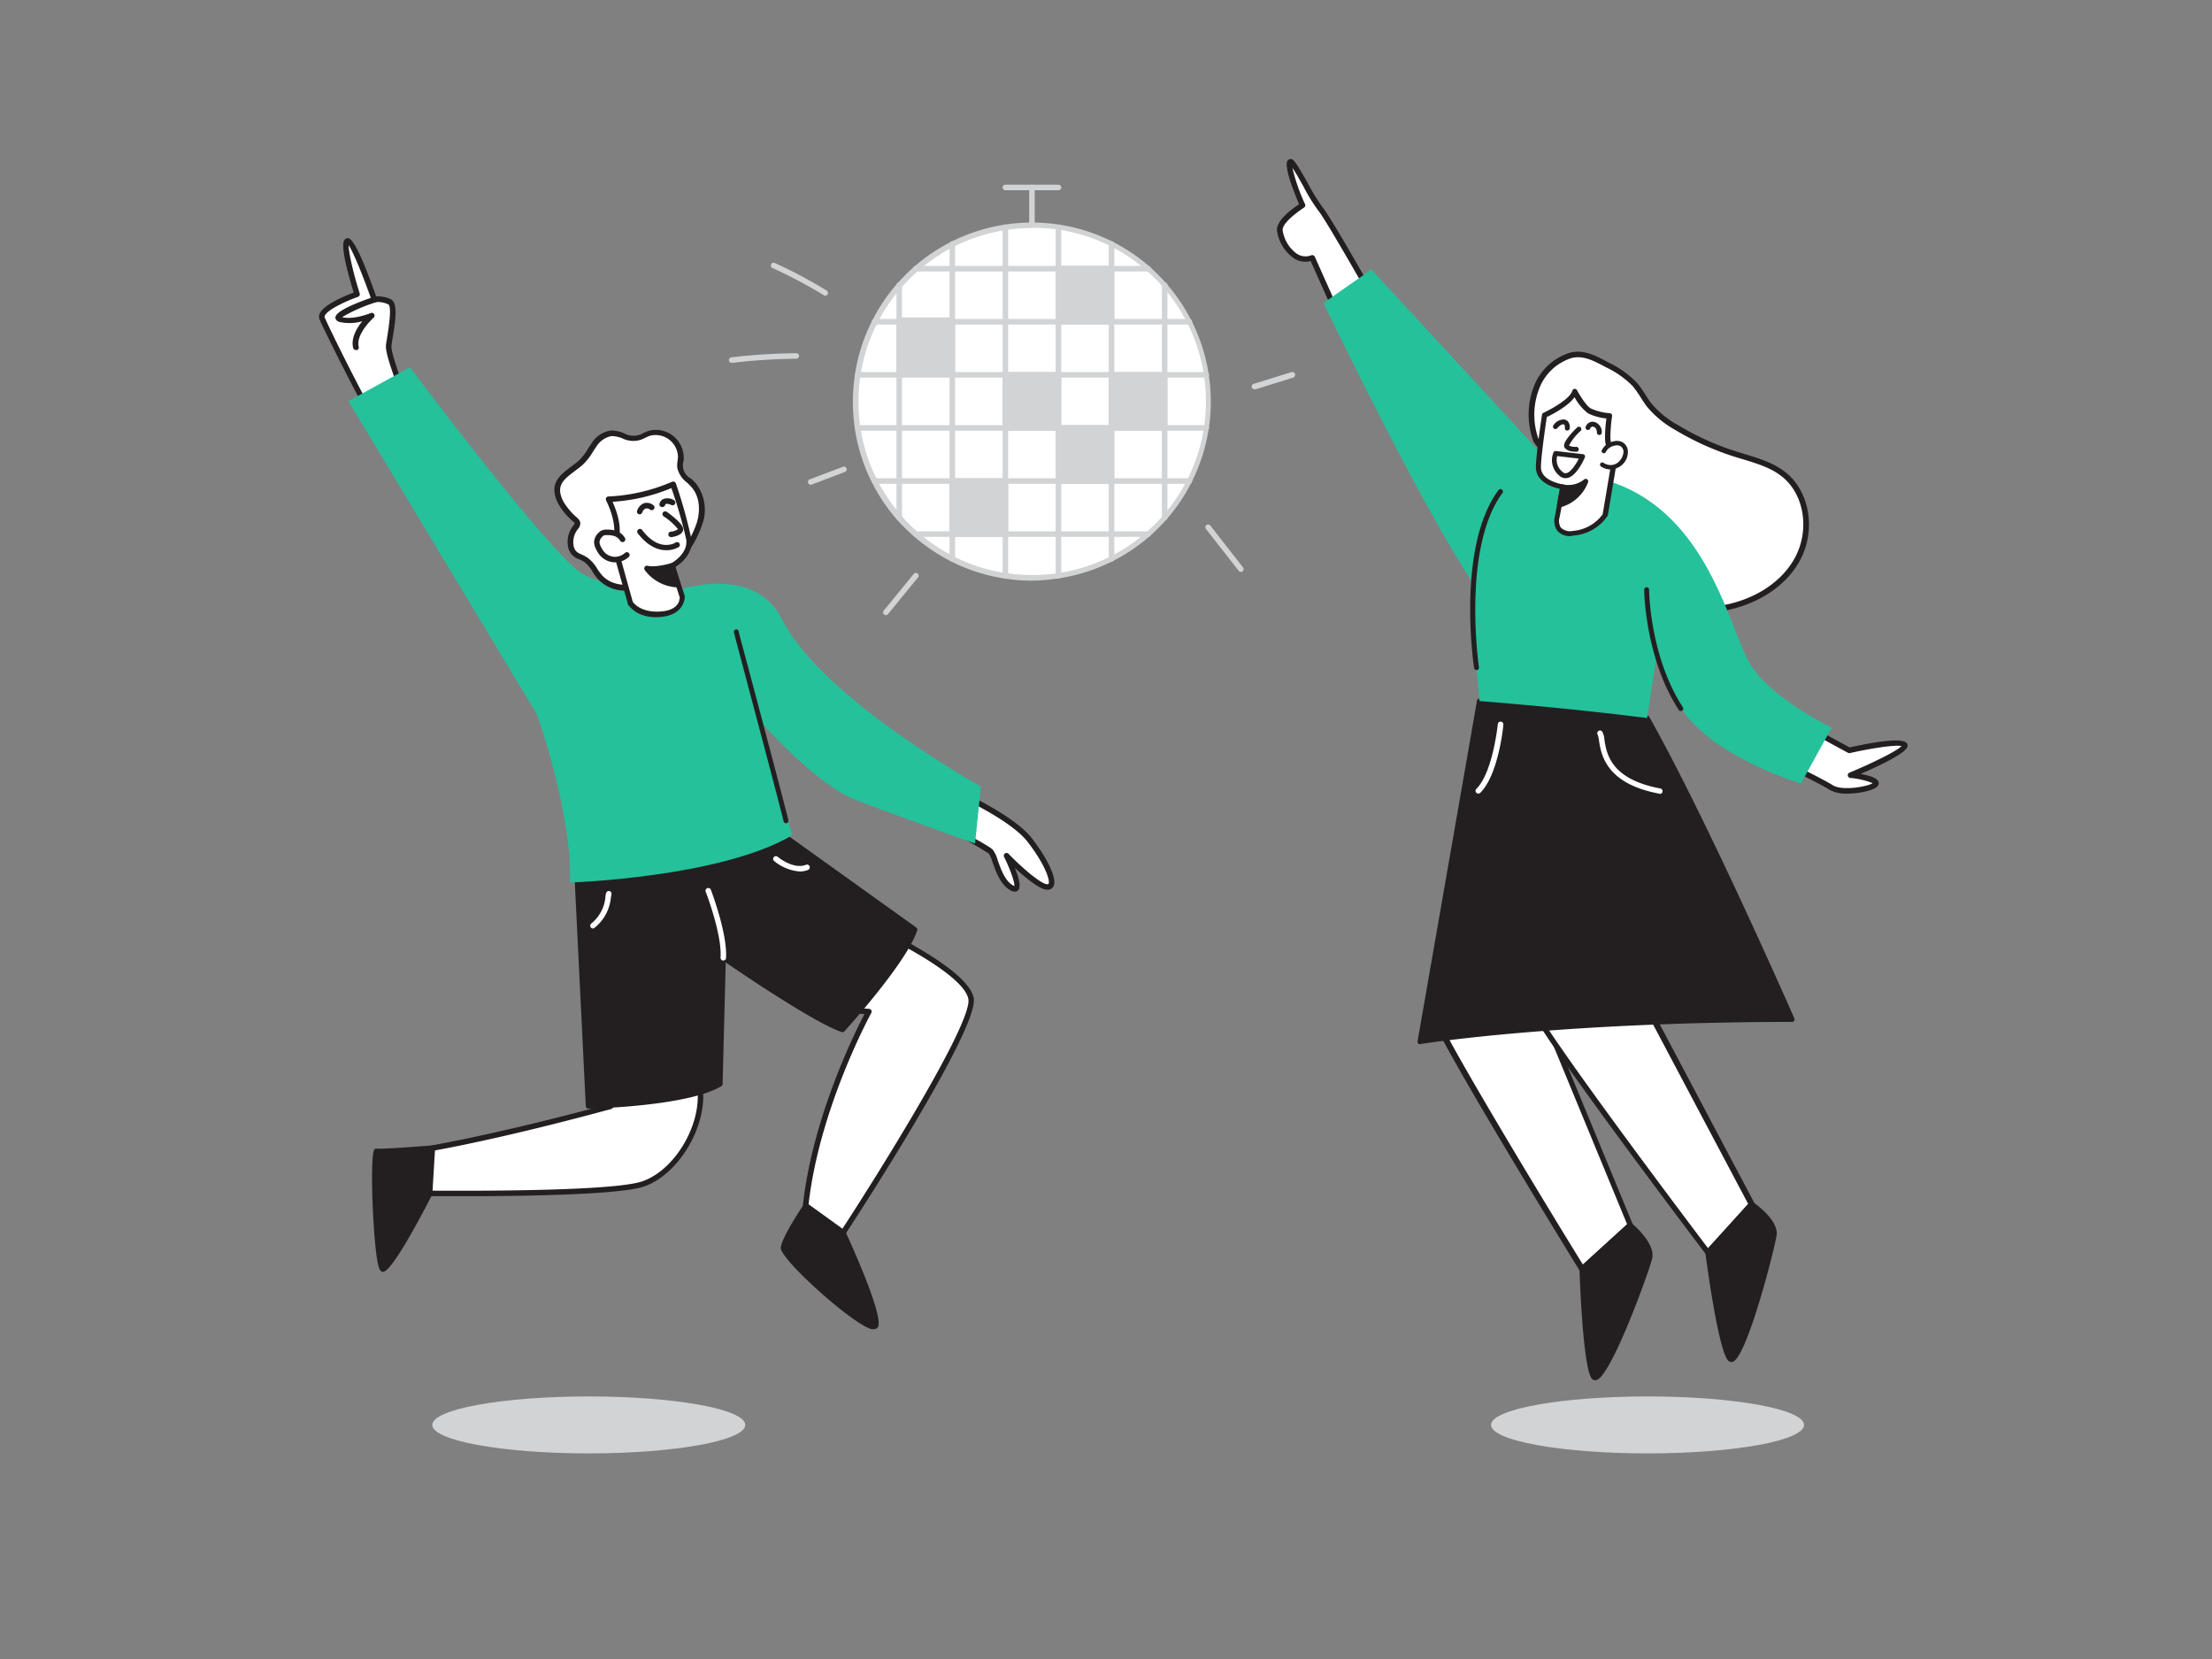 <svg xmlns="http://www.w3.org/2000/svg" viewBox="0 0 400 300"><rect x="0" y="0" width="400" height="300" fill="#808080" stroke="none"/><g id="_267_party_flatline" data-name="#267_party_flatline"><path d="M72.75,70.42s-2.46-6.26-2.37-7.81,1.51-7.4.12-8.07a4.89,4.89,0,0,0-2.73-.41S64,43.47,63,43.57s.66,6.39,1.69,9.65c0,0-7.14,2.48-6.35,4.42.6,1.47,6.57,13.6,8.92,17.46" fill="#fff"/><path d="M67.24,75.6a.51.51,0,0,1-.43-.24c-2.37-3.9-8.35-16-9-17.53a1.4,1.4,0,0,1,0-1.13c.75-1.66,4.72-3.26,6.15-3.79-1-3.27-2.42-8.39-1.69-9.49a.78.78,0,0,1,.57-.35c.39,0,1.43-.12,5.18,10.53a5.38,5.38,0,0,1,2.61.49c1.28.62,1,3.33.4,6.82-.12.74-.22,1.37-.24,1.73-.06,1.06,1.36,5.13,2.33,7.6a.5.5,0,0,1-.28.65.51.51,0,0,1-.65-.28c-.25-.65-2.49-6.41-2.4-8,0-.4.13-1,.25-1.83.22-1.34.87-5.42.16-5.75a4.4,4.4,0,0,0-2.43-.38.49.49,0,0,1-.56-.32c-1.47-4.2-3.3-8.73-4.17-10,0,1.12.64,4.37,2,8.73a.48.48,0,0,1-.31.62c-2,.71-5.5,2.27-6,3.43a.4.4,0,0,0,0,.33c.6,1.47,6.53,13.52,8.89,17.39a.5.5,0,0,1-.17.68A.5.5,0,0,1,67.24,75.6Z" fill="#231f20"/><path d="M64.35,63.29a.5.5,0,0,1-.49-.38c-.43-1.76.66-3.59,1.65-4.82a8.26,8.26,0,0,1-4.11.13c-.64-.19-.74-.58-.75-.79,0-.91,2.33-2.18,7-3.77a.5.5,0,0,1,.33,1,29.19,29.19,0,0,0-6.12,2.69c2.09.53,5.15-.72,5.18-.74a.5.5,0,0,1,.52.84s-3.27,2.91-2.69,5.27a.48.48,0,0,1-.36.6Z" fill="#231f20"/><path d="M146.34,180.94a53.41,53.41,0,0,0,10.77,2s-9.5,17.24-11.42,35.08l6.79,4.89s24.08-36.85,23.12-42.31S156,166.82,156,166.82Z" fill="#fff"/><path d="M152.48,223.4a.47.47,0,0,1-.3-.1l-6.78-4.89a.48.48,0,0,1-.21-.45c1.7-15.73,9.34-31.16,11.12-34.57a47,47,0,0,1-9-1.69c-.45-.12-.9-.25-1-.26a.51.51,0,0,1-.41-.29.48.48,0,0,1,0-.49l9.66-14.12a.49.49,0,0,1,.61-.17c.77.34,18.91,8.47,19.91,14.13s-22.22,41.16-23.21,42.67a.45.45,0,0,1-.32.22Zm-6.26-5.63,6.12,4.42c6.86-10.53,23.52-37.25,22.77-41.52s-13.57-10.79-18.94-13.22l-9,13.17.41.11a43.47,43.47,0,0,0,9.57,1.7.5.5,0,0,1,.41.26.48.48,0,0,1,0,.48C157.46,183.34,148.18,200.34,146.22,217.77Z" fill="#231f20"/><path d="M111.56,197.1,110.44,200s-17,4.76-32.19,7.54c0,0-3.09,4.36-.49,8.21,0,0,32.4.4,38.55-1.72s11-10.54,10.32-17.23Z" fill="#fff"/><path d="M84.09,216.31c-3.53,0-6,0-6.34,0a.53.53,0,0,1-.4-.22c-2.77-4.09.36-8.59.49-8.78a.52.52,0,0,1,.32-.2c14-2.56,29.77-6.87,31.9-7.46l1-2.7a.49.49,0,0,1,.46-.32l15.07-.27a.54.54,0,0,1,.51.44c.76,7-4.42,15.62-10.66,17.76C111.94,216.09,93.87,216.31,84.09,216.31Zm-6.06-1c3.13,0,32.41.27,38.12-1.69s10.48-9.77,10-16.26l-14.28.26-1,2.62a.53.53,0,0,1-.34.31c-.16,0-17,4.75-32,7.51C78.06,208.81,76.16,212.23,78,215.28ZM110.44,200h0Z" fill="#231f20"/><path d="M145.69,218s-3.88,5.77-4.09,7.59,16,16.37,16.78,14.06-5.9-16.76-5.9-16.76Z" fill="#231f20"/><path d="M158,240.35a1.8,1.8,0,0,1-.37,0c-3.3-.73-16.67-12.72-16.44-14.75.2-1.87,3.75-7.19,4.15-7.79a.43.43,0,0,1,.29-.18.38.38,0,0,1,.33.07l6.79,4.89a.5.5,0,0,1,.15.17c.69,1.5,6.73,14.68,5.92,17.09A.8.8,0,0,1,158,240.35ZM145.8,218.63c-1.19,1.82-3.61,5.71-3.76,7,.1,1.22,8.19,9,13.29,12.48,2.18,1.48,2.67,1.34,2.69,1.34.47-1.5-3.34-10.73-5.9-16.27Z" fill="#231f20"/><path d="M78.25,207.57s-9.36.76-10.18.56-.22,21.34,1.19,21.45,8.5-13.8,8.5-13.8Z" fill="#231f20"/><path d="M69.25,230h0c-.42,0-.61-.48-.67-.63-1.07-2.54-1.8-20.43-.88-21.51a.58.58,0,0,1,.5-.16c.59.13,6.47-.29,10-.58a.45.45,0,0,1,.35.13.43.43,0,0,1,.13.34l-.49,8.2a.41.41,0,0,1,0,.18C75.47,221.23,70.75,230,69.25,230Zm-1-21.42c-.78,2.69.38,18.81,1.08,20.48,1-.7,4.78-7.24,7.94-13.42l.46-7.61C75.67,208.22,69.9,208.67,68.3,208.6Zm-.34,0Z" fill="#231f20"/><path d="M172.59,143.09s10.31,4.54,13.63,8.79,5.14,8.62,3.15,8.51-7.36-5.66-7.36-5.66,3.49,7.1,1,5.87-3.11-5.8-3.85-6.58-8.38-4.72-8.38-4.72" fill="#fff"/><path d="M183.53,161.24a1.6,1.6,0,0,1-.71-.19c-1.85-.93-2.71-3.37-3.35-5.16a7.08,7.08,0,0,0-.64-1.52,86.72,86.72,0,0,0-8.25-4.63.49.49,0,0,1-.22-.67.5.5,0,0,1,.68-.22c1.28.67,7.75,4,8.51,4.83a5.92,5.92,0,0,1,.87,1.88c.57,1.62,1.36,3.85,2.85,4.59a.52.52,0,0,0,.16.07c.08-.65-.73-3-1.86-5.26a.5.5,0,0,1,.16-.63.49.49,0,0,1,.64.06c2,2.09,5.73,5.44,7,5.51.2,0,.22-.05.24-.08.35-.67-.81-3.77-3.82-7.63-3.19-4.11-13.33-8.6-13.43-8.64a.5.5,0,0,1-.26-.66.51.51,0,0,1,.66-.26c.43.19,10.47,4.64,13.82,8.94,2.44,3.14,4.71,7.2,3.92,8.71a1.15,1.15,0,0,1-1.18.61c-1.38-.07-4-2.26-5.79-3.94.72,1.8,1.15,3.47.57,4.05A.81.81,0,0,1,183.53,161.24Z" fill="#231f20"/><path d="M104.26,157l2.11,43s17.83-.38,23.81-4l.58-22.8s16.42,11.32,21.6,13c0,0,11.34-12.5,13.08-18.12l-28.62-20.5Z" fill="#231f20"/><path d="M106.37,200.46a.44.44,0,0,1-.44-.41l-2.11-43a.44.44,0,0,1,.32-.44l32.56-9.45a.47.47,0,0,1,.38.07l28.62,20.5a.44.44,0,0,1,.16.49c-1.75,5.65-12.7,17.77-13.17,18.28a.45.45,0,0,1-.46.13c-4.65-1.51-17.87-10.43-21-12.6l-.56,22a.44.44,0,0,1-.21.37c-6,3.65-23.3,4.07-24,4.08Zm-1.65-43.11,2.07,42.22c2.71-.09,17.48-.71,23-3.83l.58-22.55a.47.47,0,0,1,.24-.39.45.45,0,0,1,.45,0c.17.12,15.88,10.93,21.22,12.85,1.47-1.64,10.85-12.24,12.69-17.43l-28.18-20.19Z" fill="#231f20"/><path d="M122.5,106.73s-11.42.37-17.19-3S74.13,66.41,74.13,66.41L63,72.54l34.07,56.59s6.42,17.72,6,30.46c0,0,27.16-.88,40.16-8.53l-5.3-20.1s9.78,10.94,16.57,13.59,21.82,8,21.82,8l1.06-10.32s-28.87-16-36-30.3C136.33,101.85,122.5,106.73,122.5,106.73Z" fill="#25c19b"/><path d="M126.54,94.66a7.31,7.31,0,0,0-1.07-6.89c-.9-1-2.27-1.86-2.43-3.22a8.08,8.08,0,0,1,.13-1.69,4.56,4.56,0,0,0-5.64-4.48,13.25,13.25,0,0,1-2.53.92c-1.53.16-2.94-1-4.48-.93a4.54,4.54,0,0,0-3.15,2.16A16,16,0,0,1,105,83.68c-2.39,2.07-5.58,3.22-3.6,7.15a12.83,12.83,0,0,0,2.71,3.22,1.07,1.07,0,0,1,.33.49,1.11,1.11,0,0,1-.34.8,4.24,4.24,0,0,0-.83,3.57c.44,1.65,1.57,1.54,2.69,2.32s1.57,2,2.37,3c1.81,2.21,5.19,2.56,7.86,1.58A18.4,18.4,0,0,0,126.54,94.66Z" fill="#fff"/><path d="M113.26,106.8a6.66,6.66,0,0,1-5.31-2.28,11.44,11.44,0,0,1-.79-1.12,5.93,5.93,0,0,0-1.48-1.76,5.87,5.87,0,0,0-.92-.49,2.91,2.91,0,0,1-2-2.11,4.73,4.73,0,0,1,.91-4c.09-.12.26-.34.25-.41s-.15-.17-.19-.22l-.2-.19a12.23,12.23,0,0,1-2.6-3.16c-1.81-3.58.32-5.16,2.37-6.7.45-.34.91-.68,1.35-1.06a9.54,9.54,0,0,0,1.64-2.08c.21-.33.42-.66.65-1a4.93,4.93,0,0,1,3.52-2.37,5.82,5.82,0,0,1,2.39.5,3.47,3.47,0,0,0,3.5-.05,9.55,9.55,0,0,1,1-.41,5.05,5.05,0,0,1,6.29,5c0,.2,0,.39-.07.59A2.68,2.68,0,0,0,125,86.57c.3.29.6.57.86.87A7.82,7.82,0,0,1,127,94.81h0a19,19,0,0,1-10.65,11.45A9.27,9.27,0,0,1,113.26,106.8Zm-2.55-27.94h-.16a4.16,4.16,0,0,0-2.77,2c-.22.3-.42.61-.62.93a10.58,10.58,0,0,1-1.83,2.3c-.45.39-.93.75-1.4,1.1-2,1.52-3.51,2.62-2.08,5.45a11.39,11.39,0,0,0,2.41,2.89l.2.2a1.42,1.42,0,0,1,.47.76,1.51,1.51,0,0,1-.41,1.16,3.78,3.78,0,0,0-.77,3.17c.25.92.71,1.13,1.42,1.45a6.83,6.83,0,0,1,1.08.58,6.72,6.72,0,0,1,1.75,2,11.88,11.88,0,0,0,.72,1c1.77,2.17,5,2.26,7.3,1.43a17.89,17.89,0,0,0,10-10.81c.58-1.89.64-4.57-1-6.41-.24-.28-.52-.54-.79-.8a4.58,4.58,0,0,1-1.76-2.69,4.86,4.86,0,0,1,.07-1.27c0-.17,0-.34.06-.52a4.05,4.05,0,0,0-5-4,8.39,8.39,0,0,0-.89.37,4.41,4.41,0,0,1-4.24.08A5.68,5.68,0,0,0,110.71,78.86Zm15.83,15.8h0Z" fill="#231f20"/><path d="M121.55,102.31l1.81,5.62s.1,2.81-3.94,3.15S114,109,114,109l-3-10.61s1.82-2.38-1-8.13a32.75,32.75,0,0,0,11.71-2.71,92.4,92.4,0,0,1,2.86,9.85C125,100.47,121.55,102.31,121.55,102.31Z" fill="#fff"/><path d="M118.64,111.61c-3.69,0-5-2.23-5.11-2.33a.61.61,0,0,1,0-.12l-3-10.61a.53.53,0,0,1,.08-.44s1.57-2.27-1-7.61a.54.54,0,0,1,0-.48.49.49,0,0,1,.42-.24,32.73,32.73,0,0,0,11.5-2.66.53.53,0,0,1,.41,0,.55.55,0,0,1,.28.3A89.88,89.88,0,0,1,125,97.34c.47,2.77-1.92,4.59-2.87,5.19l1.7,5.25a.59.59,0,0,1,0,.13s.07,3.29-4.4,3.66A7.88,7.88,0,0,1,118.64,111.61Zm-4.22-2.8c.21.32,1.56,2,5,1.77s3.48-2.19,3.49-2.57l-1.79-5.55a.5.5,0,0,1,.24-.59s3.16-1.71,2.72-4.37a83.63,83.63,0,0,0-2.67-9.24,32.9,32.9,0,0,1-10.64,2.48c2.06,4.6,1.16,7,.77,7.75Z" fill="#231f20"/><path d="M112.62,97.52a2.61,2.61,0,0,0-1.26-1,4.71,4.71,0,0,0-1.54-.22,2,2,0,0,0-.83.12,1.67,1.67,0,0,0-.47.37,2,2,0,0,0-.59,1.25,2.32,2.32,0,0,0,.31,1.08,4.26,4.26,0,0,0,.67,1,3.15,3.15,0,0,0,2.17,1,3.21,3.21,0,0,0,2.27-.81" fill="#fff"/><path d="M111.24,101.69h-.19a3.7,3.7,0,0,1-2.52-1.22,5.08,5.08,0,0,1-.74-1.15,3,3,0,0,1-.36-1.32,2.48,2.48,0,0,1,.72-1.58,2.19,2.19,0,0,1,.62-.48,2.21,2.21,0,0,1,1.06-.17,5,5,0,0,1,1.7.26A3,3,0,0,1,113,97.26a.5.5,0,0,1-.15.69.49.49,0,0,1-.69-.16,2.08,2.08,0,0,0-1-.83,4,4,0,0,0-1.36-.19,1.47,1.47,0,0,0-.62.07,1.16,1.16,0,0,0-.31.26,1.56,1.56,0,0,0-.46.92,1.86,1.86,0,0,0,.26.85,4.14,4.14,0,0,0,.59.94,2.72,2.72,0,0,0,1.82.88A2.77,2.77,0,0,0,113,100a.5.5,0,0,1,.71,0,.51.51,0,0,1,0,.71A3.69,3.69,0,0,1,111.24,101.69Z" fill="#231f20"/><path d="M120.3,93s3,2.17,2.75,2.85-1.69.82-1.69.82" fill="#fff"/><path d="M121.36,97.13a.5.5,0,0,1,0-1,2.35,2.35,0,0,0,1.24-.45A11.05,11.05,0,0,0,120,93.37a.51.51,0,0,1-.11-.7.49.49,0,0,1,.69-.11c3.34,2.4,3,3.18,2.92,3.44-.37.9-1.81,1.1-2.1,1.13Zm1.2-1.39h0Z" fill="#231f20"/><path d="M115.69,92.45a1.35,1.35,0,0,1,2.17-.7" fill="#fff"/><path d="M115.69,93a.47.47,0,0,1-.17,0,.51.51,0,0,1-.31-.64A2.18,2.18,0,0,1,116.44,91a1.88,1.88,0,0,1,1.7.35.49.49,0,0,1,.13.69.5.5,0,0,1-.7.13,1,1,0,0,0-.81-.22,1.13,1.13,0,0,0-.6.68A.52.52,0,0,1,115.69,93Z" fill="#231f20"/><path d="M119.74,91.2s.19-1.1,1.88-.33" fill="#fff"/><path d="M119.74,91.69h-.11a.49.49,0,0,1-.38-.57,1.24,1.24,0,0,1,.64-.85,2.2,2.2,0,0,1,1.94.15.51.51,0,0,1,.25.66.49.49,0,0,1-.66.25c-.67-.3-1-.22-1-.18a.25.25,0,0,0-.14.16A.52.52,0,0,1,119.74,91.69Z" fill="#231f20"/><path d="M121.55,102.31s-2.94.88-4.55.48c0,0,2.14,3,5.58,2.92Z" fill="#231f20"/><path d="M122.41,106.21a7.74,7.74,0,0,1-5.82-3.13.5.5,0,0,1,.53-.77c1.45.36,4.25-.47,4.28-.48a.5.5,0,0,1,.62.33l1,3.4a.53.53,0,0,1-.07.44.55.55,0,0,1-.39.21Zm-4.2-2.82a6.46,6.46,0,0,0,3.69,1.8l-.69-2.27A15.77,15.77,0,0,1,118.21,103.39Z" fill="#231f20"/><path d="M120.44,99.49c-1.37,0-3.21-.61-5.07-3a.5.5,0,1,1,.79-.6c3.12,4.09,6,2.24,6,2.22a.51.51,0,0,1,.7.14.5.5,0,0,1-.14.69A4.35,4.35,0,0,1,120.44,99.49Z" fill="#231f20"/><path d="M142.13,148.87a.45.45,0,0,1-.43-.34c-.72-3-4.07-15.62-6.52-24.84-1.77-6.68-2.44-9.21-2.47-9.36a.44.44,0,0,1,.36-.51.43.43,0,0,1,.51.35c0,.24,1.17,4.44,2.45,9.29,2.45,9.23,5.81,21.87,6.53,24.87a.44.44,0,0,1-.32.53Z" fill="#231f20"/><path d="M107.23,167.9a.48.48,0,0,1-.4-.21.51.51,0,0,1,.11-.7,6.94,6.94,0,0,0,2.55-4.9,2.18,2.18,0,0,1,.16-.7.5.5,0,0,1,.68-.21.51.51,0,0,1,.21.65c0,.09,0,.23-.07.41a7.9,7.9,0,0,1-3,5.57A.5.5,0,0,1,107.23,167.9Z" fill="#fff"/><path d="M130.76,173.7h0a.5.5,0,0,1-.46-.54c.29-4.14-2.64-11.79-2.67-11.87a.5.5,0,1,1,.93-.36c.12.32,3,7.94,2.73,12.3A.5.5,0,0,1,130.76,173.7Z" fill="#fff"/><path d="M144.6,157.59a8.23,8.23,0,0,1-4.57-1.86.5.5,0,1,1,.64-.76s2.81,2.32,5.08,1.41a.5.5,0,1,1,.37.93A4,4,0,0,1,144.6,157.59Z" fill="#fff"/><path d="M247.81,53s-7.8-13.82-9.08-15.23-4.74-8.64-5.38-8.51.26,3.52,2.18,7.87c0,0-4.22,2.59-4.09,4.51s2.39,6.27,5.85,5L242.82,59" fill="#fff"/><path d="M242.82,59.51a.49.49,0,0,1-.45-.3l-5.36-12a3.79,3.79,0,0,1-3.09-.54,7.33,7.33,0,0,1-3-5c-.13-1.86,2.85-4,4-4.73-.73-1.71-2.74-6.61-2.13-7.8a.7.7,0,0,1,.49-.37c.6-.13,1,.46,3.28,4.47a34.87,34.87,0,0,0,2.56,4.19c1.3,1.44,8.83,14.75,9.15,15.32a.5.5,0,0,1-.87.49c-2.16-3.83-8-14-9-15.14a32.06,32.06,0,0,1-2.69-4.37c-.63-1.13-1.43-2.56-2-3.38A33.12,33.12,0,0,0,236,36.93a.5.5,0,0,1-.2.62c-1.53,1-3.93,2.88-3.86,4.06a6.44,6.44,0,0,0,2.53,4.25,2.86,2.86,0,0,0,2.66.3.51.51,0,0,1,.63.27l5.53,12.38a.51.51,0,0,1-.25.66A.52.52,0,0,1,242.82,59.51Z" fill="#231f20"/><path d="M322,137.7s7.17,3.46,9.14,4.72,7.52.29,8.05-.67-4.57-1.57-4.57-1.57,10.6-4.41,9.77-5.49-10,1-10,1l-8.66-4.7" fill="#fff"/><path d="M334.06,143.51a6.27,6.27,0,0,1-3.18-.67c-1.92-1.22-9-4.65-9.09-4.69a.5.5,0,0,1,.43-.9c.3.14,7.22,3.49,9.2,4.74,1.7,1.08,6.32.25,7.22-.37a14.18,14.18,0,0,0-4.06-.94.51.51,0,0,1-.44-.43.5.5,0,0,1,.3-.53c4.06-1.69,8.59-3.91,9.41-4.8-1-.29-5.5.39-9.33,1.26a.53.53,0,0,1-.35-.05l-8.65-4.7a.5.5,0,0,1-.21-.68.51.51,0,0,1,.68-.2l8.49,4.61c3.56-.8,9.44-1.92,10.32-.77a.7.7,0,0,1,.12.64c-.32,1.21-5.19,3.5-8.46,4.92,1.41.26,2.86.67,3.18,1.3a.73.73,0,0,1,0,.73c-.08.16-.35.65-2.05,1.09A14.61,14.61,0,0,1,334.06,143.51Z" fill="#231f20"/><path d="M263.54,152.16s-5.12,26.61-4.86,29.94,27.38,47.35,27.38,47.35l8.7-7.94-18.05-43.76,8.84-25.59Z" fill="#fff"/><path d="M286.06,230H286a.46.46,0,0,1-.35-.23c-2.79-4.52-27.2-44.22-27.46-47.57s4.66-29,4.87-30.08a.49.49,0,0,1,.49-.4h22a.52.52,0,0,1,.41.21.51.51,0,0,1,.06.45l-8.77,25.42,18,43.58a.5.5,0,0,1-.12.56l-8.7,7.94A.51.51,0,0,1,286.06,230ZM264,152.66c-.64,3.36-5,26.4-4.77,29.4.17,2.33,16.12,28.95,27,46.61l8-7.29-17.92-43.44a.53.53,0,0,1,0-.35l8.61-24.93Z" fill="#231f20"/><path d="M294.76,221.51s4.1,3.33,3.59,5.89-8.71,24.31-10.24,21.5-2.05-19.45-2.05-19.45Z" fill="#231f20"/><path d="M288.46,249.59a.83.83,0,0,1-.74-.48c-1.57-2.88-2.08-19-2.1-19.65a.48.48,0,0,1,.14-.34l8.71-7.93a.44.44,0,0,1,.57,0c.18.15,4.29,3.53,3.74,6.32-.36,1.78-7.46,21.67-10.2,22.09Zm-1.95-20c.18,5.78.82,16.92,2,19.05,1.64-.28,8.76-18.09,9.41-21.38.35-1.73-1.93-4.15-3.14-5.21Z" fill="#231f20"/><path d="M279,151.68s-2.55,27-2,30.27,31.79,44.51,31.79,44.51l7.9-8.73-22.15-41.84,6.34-26.32Z" fill="#fff"/><path d="M308.84,227h0a.51.51,0,0,1-.37-.2c-3.21-4.23-31.31-41.41-31.88-44.72s1.86-29.3,2-30.41a.49.49,0,0,1,.45-.45l21.9-2.1a.5.5,0,0,1,.54.61l-6.3,26.14,22.06,41.66a.5.5,0,0,1-.07.57l-7.9,8.73A.5.5,0,0,1,308.84,227Zm-29.36-74.82c-.31,3.4-2.46,26.76-1.94,29.72.4,2.31,18.82,27.28,31.33,43.82l7.26-8-22-41.52a.48.48,0,0,1,0-.35l6.18-25.64Z" fill="#231f20"/><path d="M316.74,217.73s4.39,2.92,4.13,5.52-6.34,25-8.14,22.37-3.89-19.16-3.89-19.16Z" fill="#231f20"/><path d="M313.07,246.28a.84.84,0,0,1-.7-.41c-1.84-2.71-3.89-18.68-4-19.36a.42.42,0,0,1,.11-.35l7.9-8.73a.44.44,0,0,1,.57-.07c.19.13,4.61,3.1,4.33,5.93-.19,1.81-5.35,22.29-8,23ZM309.3,226.6c.74,5.74,2.44,16.77,3.8,18.78,1.61-.43,7-18.85,7.33-22.18.18-1.76-2.32-3.95-3.62-4.89Z" fill="#231f20"/><path d="M267.52,126.77l-10.75,61.61s23.91-4,67.31-4c0,0-15.69-35.83-26.23-54.51Z" fill="#231f20"/><path d="M256.77,188.82a.44.44,0,0,1-.31-.13.43.43,0,0,1-.12-.39l10.75-61.61a.42.42,0,0,1,.47-.36l30.33,3.07a.44.44,0,0,1,.34.22c10.44,18.49,26.1,54.19,26.25,54.55a.44.44,0,0,1-.4.62c-42.86.05-67,4-67.24,4Zm11.11-61.57-10.57,60.6c4-.6,27.33-3.85,66.09-3.94-2.12-4.81-16.17-36.5-25.82-53.66Z" fill="#231f20"/><path d="M277.73,79.52a13.62,13.62,0,0,1,.39-10.06,9.77,9.77,0,0,1,5.16-4.9c2.56-1.14,5,.15,7.3,1.41a17.31,17.31,0,0,1,5,3.56c1,1.15,1.67,2.54,2.6,3.74a17.68,17.68,0,0,0,4.91,4,49.38,49.38,0,0,0,10.57,4.8c3.13,1,6.47,1.74,9,3.83,4.32,3.55,5,10.37,2.3,15.27s-8.06,7.9-13.57,8.81-11.16,0-16.56-1.47c-4.44-1.19-9-2.83-12.17-6.14a15.14,15.14,0,0,1-4.07-9.67c-.14-3,2.31-7.52,1.28-10.34C279.59,81.47,278.24,80.54,277.73,79.52Z" fill="#fff"/><path d="M306.92,110.85A47.63,47.63,0,0,1,294.75,109c-4.24-1.13-9-2.76-12.41-6.28a15.65,15.65,0,0,1-4.21-10,16.49,16.49,0,0,1,.77-4.54c.53-2.06,1.08-4.18.54-5.66a4.62,4.62,0,0,0-1-1.26,7.15,7.15,0,0,1-1.2-1.53.14.14,0,0,0,0-.06,14.09,14.09,0,0,1,.4-10.43,10.27,10.27,0,0,1,5.42-5.16c2.79-1.24,5.42.17,7.73,1.43A17.81,17.81,0,0,1,296,69.21a16.49,16.49,0,0,1,1.5,2.1c.36.56.72,1.13,1.13,1.65a17,17,0,0,0,4.77,3.89,48.85,48.85,0,0,0,10.46,4.75l1.57.49c2.66.8,5.41,1.63,7.6,3.43,4.31,3.54,5.37,10.52,2.42,15.9-2.56,4.66-7.76,8-13.93,9.07A28.49,28.49,0,0,1,306.92,110.85ZM278.19,79.33a6.6,6.6,0,0,0,1,1.27,5.07,5.07,0,0,1,1.17,1.6c.65,1.77.06,4-.52,6.25a16.05,16.05,0,0,0-.73,4.24,14.64,14.64,0,0,0,3.93,9.34c3.22,3.34,7.84,4.91,11.94,6s10.33,2.46,16.35,1.46c5.86-1,10.8-4.17,13.21-8.56,2.73-5,1.77-11.4-2.17-14.64-2-1.68-4.69-2.48-7.26-3.26l-1.58-.48a50.69,50.69,0,0,1-10.68-4.85,18.19,18.19,0,0,1-5-4.13c-.43-.56-.81-1.15-1.18-1.73a18.59,18.59,0,0,0-1.41-2,16.83,16.83,0,0,0-4.9-3.45c-2.22-1.2-4.51-2.44-6.85-1.4a9.24,9.24,0,0,0-4.91,4.66A13.07,13.07,0,0,0,278.19,79.33Z" fill="#231f20"/><path d="M291.64,87.24s-11.29-3.66-17.21-.21-8.64,15.36-8.45,19.39,1.54,20.35,1.54,20.35,15.15,1.14,30.33,3.07l2-13s-.91,5.78,5.76,13.33,20.05,11.52,20.05,11.52l5.57-10.11S320.19,126.3,316.44,120,309,93.24,291.64,87.24Z" fill="#25c19b"/><path d="M284.33,88.14,248,48.73l-8.67,6.06s20,41.84,29.37,53.93Z" fill="#25c19b"/><path d="M282.61,88.05l-1,5.34s-1,3.34,2.85,3.08a7.81,7.81,0,0,0,5.8-3.32l1.78-10.58a8.6,8.6,0,0,0-.59-.73,5.71,5.71,0,0,1-.73-2.48,28.31,28.31,0,0,1,.3-4.14,10.23,10.23,0,0,1-3.6-.9c-1.15-.61-2.69-3.49-2.69-3.49-.55,2-5.47,4.26-5.47,4.26s-1.1,7.23-1.11,9.4C278.19,87.47,282.61,88.05,282.61,88.05Z" fill="#fff"/><path d="M284.08,96.94a3,3,0,0,1-2.5-1,3.24,3.24,0,0,1-.37-2.71l.87-4.83c-1.22-.26-4.35-1.18-4.34-3.93,0-2.18,1.06-9.17,1.1-9.47a.49.49,0,0,1,.26-.35c1.32-.61,4.82-2.51,5.23-4a.45.45,0,0,1,.38-.33.47.47,0,0,1,.46.24c.41.77,1.67,2.86,2.5,3.3a10.09,10.09,0,0,0,3.42.86.45.45,0,0,1,.33.16.5.5,0,0,1,.1.35,27.34,27.34,0,0,0-.31,4,5.21,5.21,0,0,0,.67,2.29l.16.18c.43.5.53.62.49.86l-1.77,10.58a.51.51,0,0,1-.07.17,8.17,8.17,0,0,1-6.16,3.53ZM279.71,75.4c-.19,1.27-1.06,7.2-1.06,9.09,0,2.55,4,3.1,4,3.11a.42.42,0,0,1,.3.18.45.45,0,0,1,.09.35l-1,5.34a2.35,2.35,0,0,0,.2,1.93,2.42,2.42,0,0,0,2.17.61,7.41,7.41,0,0,0,5.4-3c1.25-7.42,1.62-9.62,1.74-10.29l-.26-.3a2.92,2.92,0,0,1-.24-.3,6,6,0,0,1-.81-2.68,24.88,24.88,0,0,1,.25-3.77,9.78,9.78,0,0,1-3.3-.91,8.93,8.93,0,0,1-2.46-2.94C283.61,73.43,280.63,75,279.71,75.4Zm11.92,7.1h0Z" fill="#231f20"/><path d="M290,81.59a2.56,2.56,0,0,1,1.86-1.36,1.85,1.85,0,0,1,1.37.15A1.56,1.56,0,0,1,294,81.6a2.87,2.87,0,0,1-.53,1.69,2.61,2.61,0,0,1-3.66.76" fill="#fff"/><path d="M291.24,84.89a3.07,3.07,0,0,1-1.68-.51.4.4,0,1,1,.44-.66,2.29,2.29,0,0,0,1.69.33,2.24,2.24,0,0,0,1.41-1,2.54,2.54,0,0,0,.48-1.45,1.23,1.23,0,0,0-.53-.91,1.46,1.46,0,0,0-1.07-.1,2.2,2.2,0,0,0-1.59,1.13.39.39,0,0,1-.52.21.4.4,0,0,1-.21-.52,3,3,0,0,1,2.13-1.6,2.22,2.22,0,0,1,1.68.2,2,2,0,0,1,.9,1.52,3.14,3.14,0,0,1-3.13,3.33Z" fill="#231f20"/><path d="M285.55,77.6s-2.55,2.51-2.2,3.11,1.73.54,1.73.54" fill="#fff"/><path d="M284.93,81.69c-.47,0-1.55-.07-2-.76-.13-.22-.53-.9,2.27-3.64a.45.45,0,0,1,.63,0,.44.44,0,0,1,0,.63,9.12,9.12,0,0,0-2.1,2.65,2.45,2.45,0,0,0,1.3.23.46.46,0,0,1,.46.43.44.44,0,0,1-.42.46Z" fill="#231f20"/><path d="M283.1,86.47a1.71,1.71,0,0,1-1.17-.49,3.61,3.61,0,0,1-1-4.18.42.42,0,0,1,.45-.24l4.87.57a.43.43,0,0,1,.33.22.45.45,0,0,1,0,.39c-.15.34-1.46,3.33-3.13,3.69A1.76,1.76,0,0,1,283.1,86.47Zm-1.52-4a2.76,2.76,0,0,0,.95,2.84.77.77,0,0,0,.72.25c.79-.17,1.7-1.54,2.25-2.63Z" fill="#231f20"/><path d="M283.42,77.86h-.08a.44.44,0,0,1-.36-.51.83.83,0,0,0-.09-.52.25.25,0,0,0-.2-.1c-.54,0-1,.65-1.05.66a.44.44,0,1,1-.74-.48,2.28,2.28,0,0,1,1.89-1.06,1.15,1.15,0,0,1,.81.44,1.71,1.71,0,0,1,.25,1.2A.44.44,0,0,1,283.42,77.86Z" fill="#231f20"/><path d="M289.19,78.66h0a.44.44,0,0,1-.42-.46s0-.85-.56-1a.45.45,0,0,0-.64.27.43.43,0,0,1-.56.26.44.44,0,0,1-.27-.56,1.33,1.33,0,0,1,1.75-.81,1.88,1.88,0,0,1,1.16,1.9A.44.44,0,0,1,289.19,78.66Z" fill="#231f20"/><path d="M282.61,88.05a5,5,0,0,0,4.16-1A7,7,0,0,1,282,91.33Z" fill="#231f20"/><path d="M282,91.79a.48.48,0,0,1-.32-.13.45.45,0,0,1-.13-.41l.59-3.28a.45.45,0,0,1,.59-.35,4.58,4.58,0,0,0,3.76-.94.45.45,0,0,1,.53,0,.46.46,0,0,1,.16.51,7.39,7.39,0,0,1-5.08,4.57Zm1-3.2-.37,2.09a6.38,6.38,0,0,0,3.07-2.51A5.33,5.33,0,0,1,283,88.59Z" fill="#231f20"/><path d="M267,121.16a.46.46,0,0,1-.44-.37c-.13-.89-3.16-21.91,4.41-32.16a.44.44,0,0,1,.72.52c-7.36,10-4.28,31.29-4.25,31.5a.44.44,0,0,1-.37.51Z" fill="#231f20"/><path d="M300.14,143.51H300c-9.66-1.82-10.47-7.11-10.86-9.65a3.88,3.88,0,0,0-.23-1,.5.5,0,0,1,.82-.57,3.58,3.58,0,0,1,.4,1.46c.38,2.49,1.09,7.13,10.06,8.82a.5.5,0,0,1-.09,1Z" fill="#fff"/><path d="M267.33,143.51a.51.51,0,0,1-.36-.15.49.49,0,0,1,0-.7c3-3,3.87-11.63,3.88-11.71a.52.52,0,0,1,.55-.46.51.51,0,0,1,.45.55c0,.37-.9,9.12-4.18,12.33A.54.54,0,0,1,267.33,143.51Z" fill="#fff"/><path d="M303.94,128.58a.44.44,0,0,1-.37-.2c-6.15-9.5-6.25-21.62-6.25-21.74a.45.45,0,0,1,.44-.45h0a.45.45,0,0,1,.45.44c0,.12.09,12,6.1,21.26a.44.44,0,0,1-.13.62A.42.42,0,0,1,303.94,128.58Z" fill="#231f20"/><path d="M186.61,46a.5.5,0,0,1-.5-.5V33.9a.5.5,0,0,1,.5-.5.5.5,0,0,1,.5.5V45.48A.5.5,0,0,1,186.61,46Z" fill="#d1d3d4"/><path d="M162.61,94.08a.5.5,0,0,1-.5-.5v-42a.5.5,0,1,1,1,0v42A.5.5,0,0,1,162.61,94.08Z" fill="#d1d3d4"/><path d="M172.21,101.54a.5.5,0,0,1-.5-.5V44.14a.5.5,0,0,1,.5-.5.51.51,0,0,1,.5.5V101A.51.51,0,0,1,172.21,101.54Z" fill="#d1d3d4"/><path d="M181.81,104.61a.5.5,0,0,1-.5-.5v-63a.5.5,0,0,1,.5-.5.51.51,0,0,1,.5.5v63A.51.51,0,0,1,181.81,104.61Z" fill="#d1d3d4"/><path d="M191.4,104.61a.51.51,0,0,1-.5-.5v-63a.51.51,0,0,1,.5-.5.5.5,0,0,1,.5.5v63A.5.5,0,0,1,191.4,104.61Z" fill="#d1d3d4"/><path d="M201,101.54a.51.51,0,0,1-.5-.5V44.14a.51.51,0,0,1,.5-.5.5.5,0,0,1,.5.5V101A.5.5,0,0,1,201,101.54Z" fill="#d1d3d4"/><path d="M210.61,94.08a.5.5,0,0,1-.5-.5v-42a.5.5,0,0,1,.5-.5.51.51,0,0,1,.5.5v42A.51.51,0,0,1,210.61,94.08Z" fill="#d1d3d4"/><path d="M207.6,49.09h-42a.5.5,0,0,1-.5-.5.5.5,0,0,1,.5-.5h42a.51.51,0,0,1,.5.5A.5.5,0,0,1,207.6,49.09Z" fill="#d1d3d4"/><path d="M215.06,58.69h-56.9a.5.5,0,0,1-.5-.5.5.5,0,0,1,.5-.5h56.9a.5.5,0,0,1,.5.5A.5.5,0,0,1,215.06,58.69Z" fill="#d1d3d4"/><path d="M218.12,68.29h-63a.5.5,0,0,1,0-1h63a.5.5,0,0,1,0,1Z" fill="#d1d3d4"/><path d="M218.12,77.89h-63a.5.5,0,0,1,0-1h63a.5.5,0,0,1,0,1Z" fill="#d1d3d4"/><path d="M215.06,87.49h-56.9a.5.5,0,0,1-.5-.5.5.5,0,0,1,.5-.5h56.9a.5.5,0,0,1,.5.5A.5.5,0,0,1,215.06,87.49Z" fill="#d1d3d4"/><path d="M207.6,97.08h-42a.5.5,0,0,1-.5-.5.5.5,0,0,1,.5-.5h42a.51.51,0,0,1,.5.5A.5.5,0,0,1,207.6,97.08Z" fill="#d1d3d4"/><path d="M218.48,72.59A32,32,0,0,1,215.06,87a32.45,32.45,0,0,1-4.45,6.59,34.09,34.09,0,0,1-3,3,31.8,31.8,0,0,1-16.2,7.53,31.77,31.77,0,0,1-25.78-7.53,32.78,32.78,0,0,1-3-3,31.87,31.87,0,0,1,0-42,34.2,34.2,0,0,1,3-3,31.91,31.91,0,0,1,6.59-4.45,31.9,31.9,0,0,1,28.79,0,32.25,32.25,0,0,1,6.6,4.45,35.62,35.62,0,0,1,3,3,32.45,32.45,0,0,1,4.45,6.59,32,32,0,0,1,3.42,14.4Z" fill="#fff"/><path d="M186.6,105a32.75,32.75,0,0,1-4.87-.37A32.3,32.3,0,0,1,165.29,97a33.9,33.9,0,0,1-3.06-3,32.85,32.85,0,0,1-4.52-6.7,32,32,0,0,1-3.12-9.75,33.19,33.19,0,0,1,0-9.75A32,32,0,0,1,157.71,58a32.31,32.31,0,0,1,4.52-6.7,33.9,33.9,0,0,1,3.06-3.05,32.38,32.38,0,0,1,42.64,0,33.77,33.77,0,0,1,3,3.05,32.34,32.34,0,0,1,0,42.64,35.12,35.12,0,0,1-3,3,32.39,32.39,0,0,1-16.45,7.64A32.78,32.78,0,0,1,186.6,105Zm0-63.76a30.58,30.58,0,0,0-4.72.36A31.23,31.23,0,0,0,166,49a31.8,31.8,0,0,0-3,3,31.22,31.22,0,0,0-7.41,15.94,32,32,0,0,0,0,9.44A31.22,31.22,0,0,0,163,93.25a31.8,31.8,0,0,0,3,3,31.4,31.4,0,0,0,6.48,4.38,30.89,30.89,0,0,0,9.45,3,31.84,31.84,0,0,0,9.45,0,31.43,31.43,0,0,0,15.94-7.4,34.45,34.45,0,0,0,3-3,31.32,31.32,0,0,0,7.4-15.94,32,32,0,0,0,0-9.44,31.32,31.32,0,0,0-7.4-15.94,33.08,33.08,0,0,0-3-3,31.32,31.32,0,0,0-15.94-7.4A30.61,30.61,0,0,0,186.6,41.21Z" fill="#d1d3d4"/><path d="M162.61,94.08a.5.5,0,0,1-.5-.5v-42a.5.5,0,1,1,1,0v42A.5.5,0,0,1,162.61,94.08Z" fill="#d1d3d4"/><path d="M172.21,101.54a.5.5,0,0,1-.5-.5V44.14a.5.5,0,0,1,.5-.5.51.51,0,0,1,.5.5V101A.51.51,0,0,1,172.21,101.54Z" fill="#d1d3d4"/><path d="M181.81,104.61a.5.5,0,0,1-.5-.5v-63a.5.5,0,0,1,.5-.5.51.51,0,0,1,.5.5v63A.51.51,0,0,1,181.81,104.61Z" fill="#d1d3d4"/><path d="M191.4,104.61a.51.51,0,0,1-.5-.5v-63a.51.51,0,0,1,.5-.5.5.5,0,0,1,.5.5v63A.5.5,0,0,1,191.4,104.61Z" fill="#d1d3d4"/><path d="M201,101.54a.51.51,0,0,1-.5-.5V44.14a.51.51,0,0,1,.5-.5.5.5,0,0,1,.5.5V101A.5.5,0,0,1,201,101.54Z" fill="#d1d3d4"/><path d="M210.61,94.08a.5.5,0,0,1-.5-.5v-42a.5.5,0,0,1,.5-.5.51.51,0,0,1,.5.5v42A.51.51,0,0,1,210.61,94.08Z" fill="#d1d3d4"/><path d="M207.6,49.09h-42a.5.5,0,0,1-.5-.5.5.5,0,0,1,.5-.5h42a.51.51,0,0,1,.5.5A.5.5,0,0,1,207.6,49.09Z" fill="#d1d3d4"/><path d="M215.06,58.69h-56.9a.5.5,0,0,1-.5-.5.5.5,0,0,1,.5-.5h56.9a.5.5,0,0,1,.5.5A.5.5,0,0,1,215.06,58.69Z" fill="#d1d3d4"/><path d="M218.12,68.29h-63a.5.5,0,0,1,0-1h63a.5.5,0,0,1,0,1Z" fill="#d1d3d4"/><path d="M218.12,77.89h-63a.5.5,0,0,1,0-1h63a.5.5,0,0,1,0,1Z" fill="#d1d3d4"/><path d="M215.06,87.49h-56.9a.5.5,0,0,1-.5-.5.5.5,0,0,1,.5-.5h56.9a.5.5,0,0,1,.5.5A.5.5,0,0,1,215.06,87.49Z" fill="#d1d3d4"/><path d="M207.6,97.08h-42a.5.5,0,0,1-.5-.5.5.5,0,0,1,.5-.5h42a.51.51,0,0,1,.5.5A.5.5,0,0,1,207.6,97.08Z" fill="#d1d3d4"/><rect x="181.81" y="67.79" width="9.6" height="9.6" fill="#d1d3d4"/><path d="M191.4,77.89h-9.59a.5.5,0,0,1-.5-.5v-9.6a.5.5,0,0,1,.5-.5h9.59a.5.5,0,0,1,.5.5v9.6A.5.5,0,0,1,191.4,77.89Zm-9.09-1h8.59v-8.6h-8.59Z" fill="#d1d3d4"/><rect x="191.41" y="77.39" width="9.6" height="9.6" fill="#d1d3d4"/><path d="M201,87.49h-9.59a.5.5,0,0,1-.5-.5v-9.6a.5.5,0,0,1,.5-.5H201a.5.5,0,0,1,.5.5V87A.5.5,0,0,1,201,87.49Zm-9.09-1h8.59v-8.6h-8.59Z" fill="#d1d3d4"/><rect x="162.61" y="57.86" width="9.6" height="9.6" fill="#d1d3d4"/><path d="M172.21,68h-9.6a.5.5,0,0,1-.5-.5v-9.6a.5.5,0,0,1,.5-.5h9.6a.5.5,0,0,1,.5.5v9.6A.51.51,0,0,1,172.21,68Zm-9.1-1h8.6v-8.6h-8.6Z" fill="#d1d3d4"/><rect x="191.41" y="48.59" width="9.6" height="9.6" fill="#d1d3d4"/><path d="M201,58.69h-9.59a.5.5,0,0,1-.5-.5v-9.6a.5.5,0,0,1,.5-.5H201a.5.5,0,0,1,.5.5v9.6A.5.5,0,0,1,201,58.69Zm-9.09-1h8.59v-8.6h-8.59Z" fill="#d1d3d4"/><rect x="201.01" y="67.79" width="9.6" height="9.6" fill="#d1d3d4"/><path d="M210.6,77.89H201a.5.5,0,0,1-.5-.5v-9.6a.5.5,0,0,1,.5-.5h9.6a.5.5,0,0,1,.5.5v9.6A.5.5,0,0,1,210.6,77.89Zm-9.1-1h8.6v-8.6h-8.6Z" fill="#d1d3d4"/><rect x="172.21" y="86.99" width="9.6" height="9.6" fill="#d1d3d4"/><path d="M181.81,97.08h-9.6a.5.5,0,0,1-.5-.5V87a.5.5,0,0,1,.5-.5h9.6a.5.5,0,0,1,.5.5v9.59A.5.5,0,0,1,181.81,97.08Zm-9.1-1h8.6V87.49h-8.6Z" fill="#d1d3d4"/><path d="M191.41,34.4H181.8a.51.51,0,0,1-.5-.5.5.5,0,0,1,.5-.5h9.61a.5.5,0,0,1,.5.5A.51.51,0,0,1,191.41,34.4Z" fill="#d1d3d4"/><path d="M149.22,53a83.61,83.61,0,0,0-9.35-5" fill="#d1d3d4"/><path d="M149.22,53.46a.42.42,0,0,1-.26-.08,86.92,86.92,0,0,0-9.3-4.93.5.5,0,0,1,.41-.91,85.46,85.46,0,0,1,9.41,5,.5.5,0,0,1-.26.93Z" fill="#d1d3d4"/><path d="M144,64.37a110.18,110.18,0,0,0-11.62.74" fill="#d1d3d4"/><path d="M132.33,65.61a.5.5,0,0,1-.05-1A110.78,110.78,0,0,1,144,63.87h0a.5.5,0,1,1,0,1,108.9,108.9,0,0,0-11.57.74Z" fill="#d1d3d4"/><line x1="218.48" y1="95.37" x2="224.39" y2="102.92" fill="#d1d3d4"/><path d="M224.39,103.42a.49.49,0,0,1-.39-.19l-5.91-7.56a.5.5,0,1,1,.79-.61l5.9,7.55a.49.49,0,0,1-.08.7A.45.45,0,0,1,224.39,103.42Z" fill="#d1d3d4"/><line x1="226.92" y1="69.89" x2="233.68" y2="67.79" fill="#d1d3d4"/><path d="M226.92,70.39a.5.5,0,0,1-.14-1l6.75-2.1a.5.5,0,1,1,.3,1l-6.76,2.1Z" fill="#d1d3d4"/><line x1="165.62" y1="104.11" x2="160.19" y2="110.73" fill="#d1d3d4"/><path d="M160.19,111.23a.45.45,0,0,1-.31-.11.49.49,0,0,1-.07-.7l5.42-6.63a.51.51,0,0,1,.71-.07.49.49,0,0,1,.06.7l-5.42,6.63A.5.5,0,0,1,160.19,111.23Z" fill="#d1d3d4"/><line x1="152.59" y1="84.87" x2="146.6" y2="87.15" fill="#d1d3d4"/><path d="M146.6,87.65a.48.48,0,0,1-.46-.32.5.5,0,0,1,.29-.65l6-2.27a.5.5,0,0,1,.65.29.49.49,0,0,1-.29.64l-6,2.28A.57.57,0,0,1,146.6,87.65Z" fill="#d1d3d4"/><ellipse cx="106.47" cy="257.67" rx="28.3" ry="5.15" fill="#d1d3d4"/><ellipse cx="297.93" cy="257.67" rx="28.3" ry="5.15" fill="#d1d3d4"/></g></svg>
